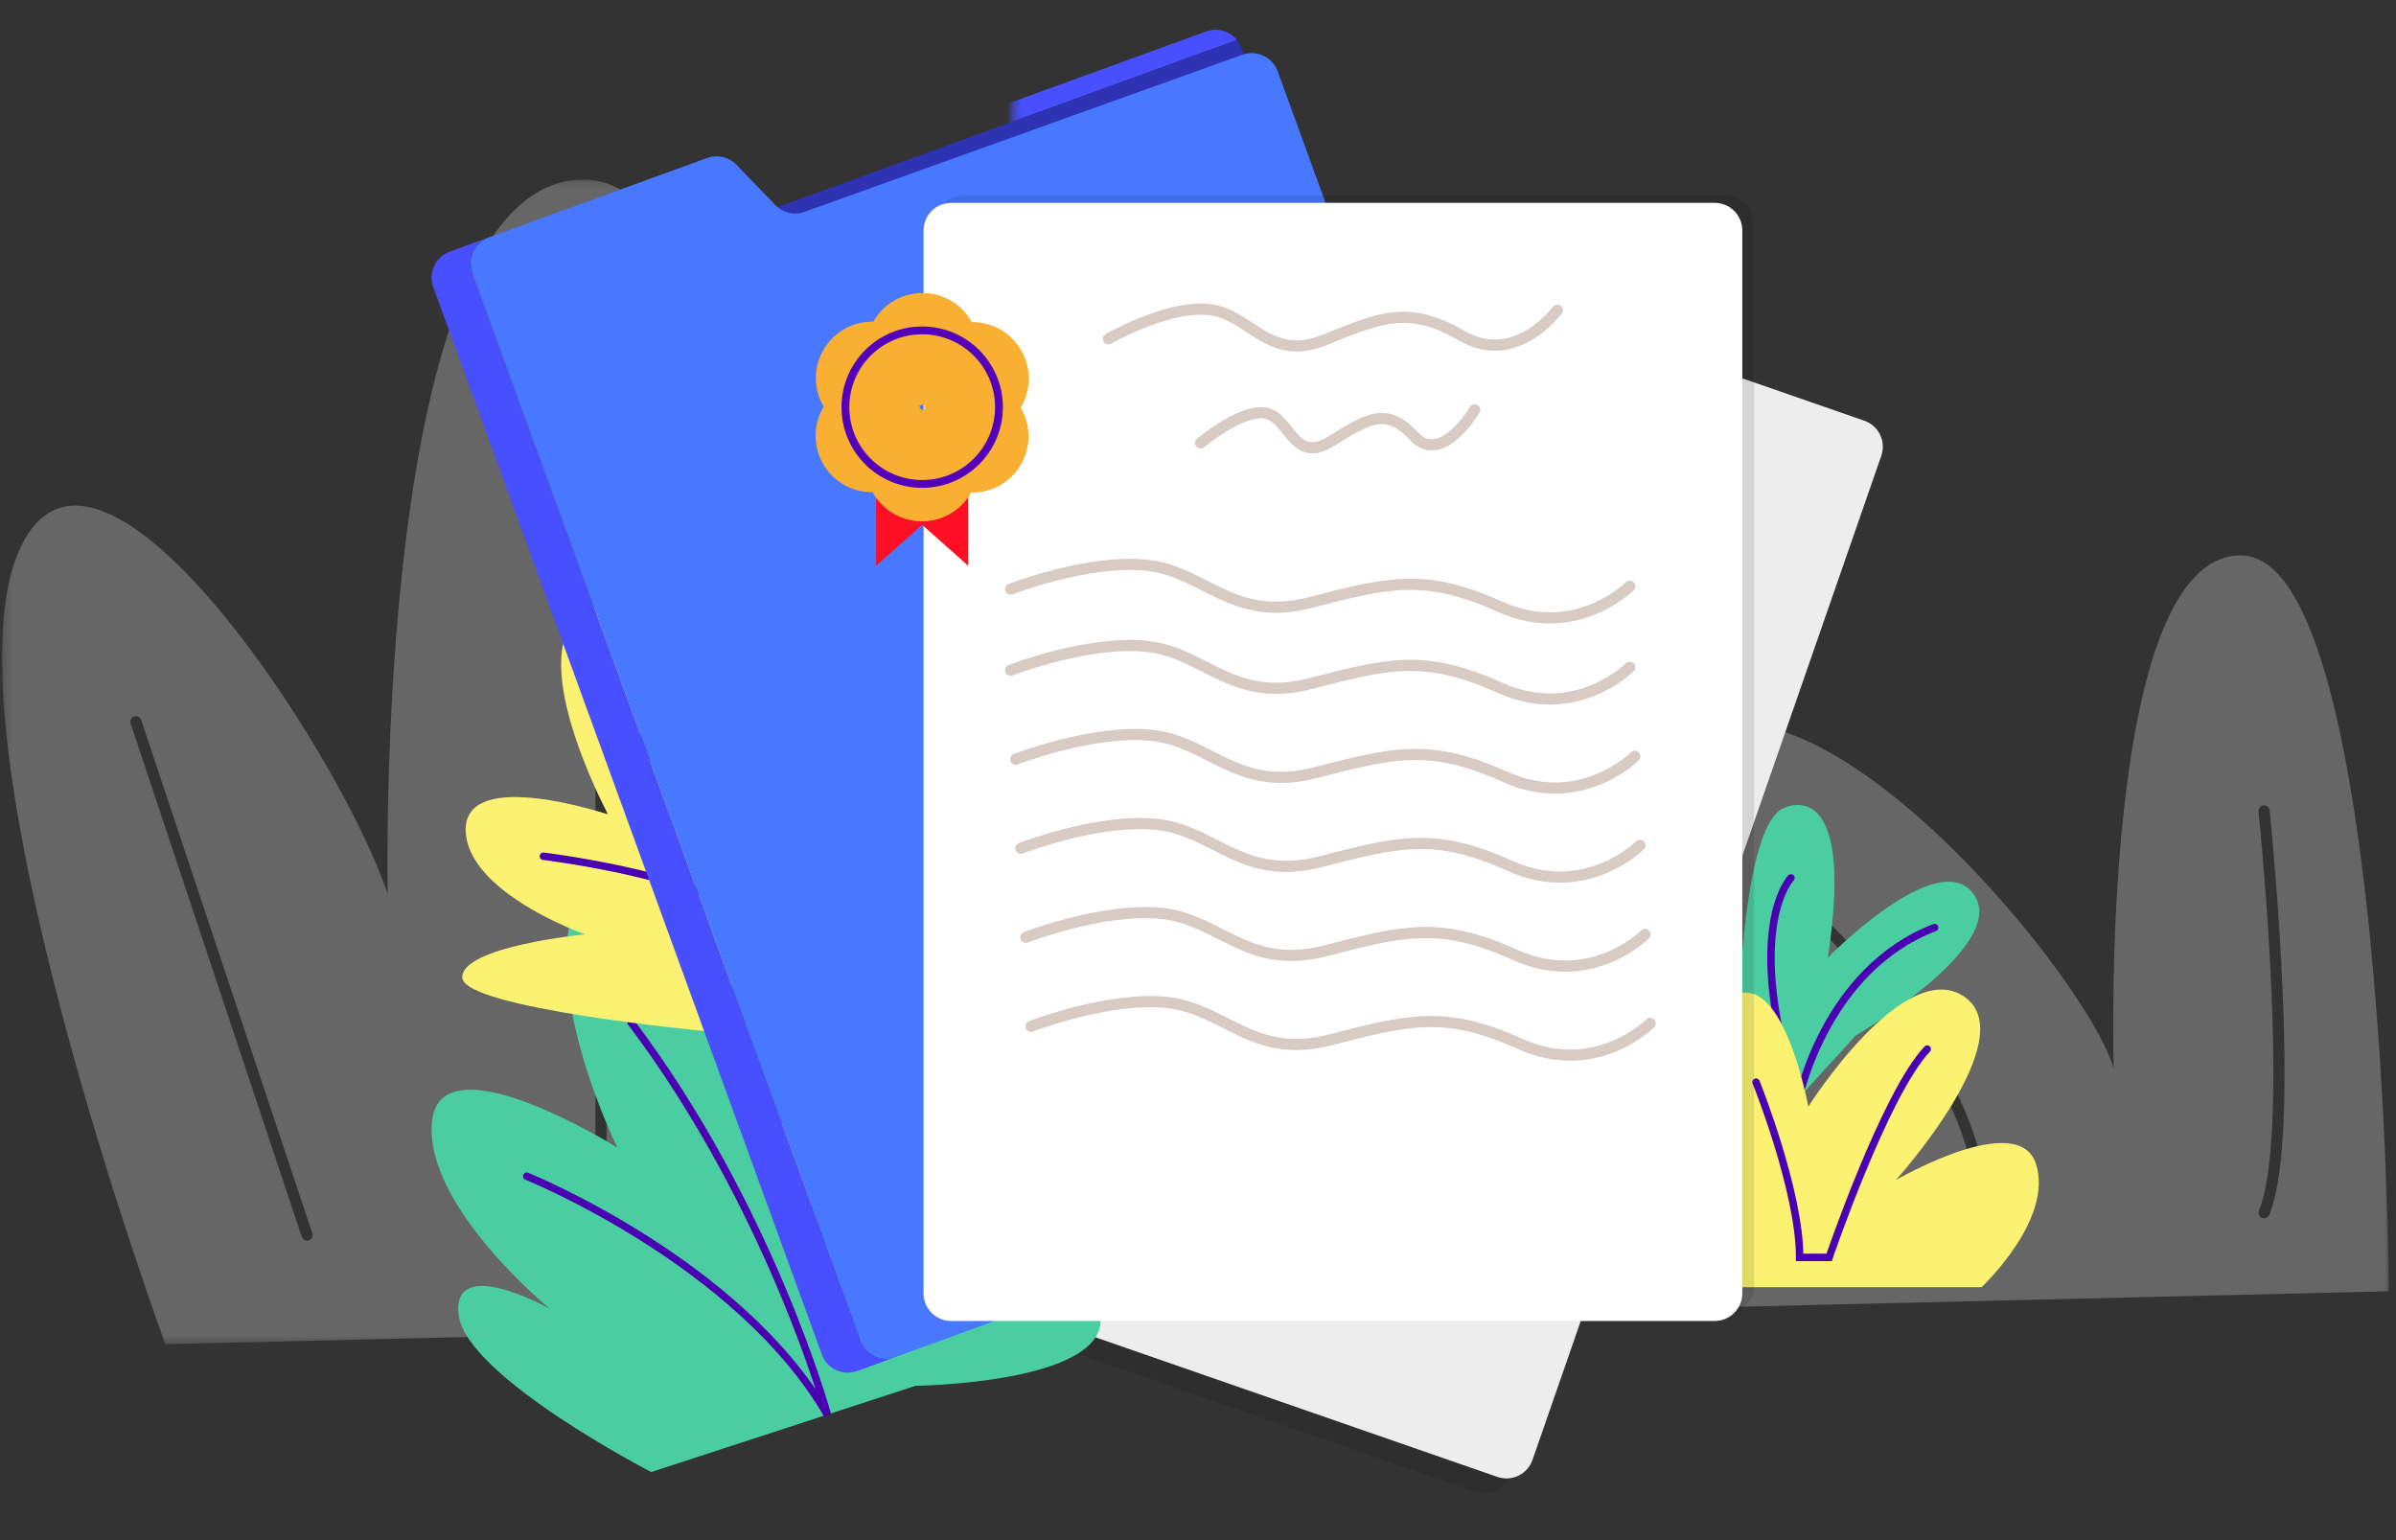 <?xml version="1.0" encoding="UTF-8"?>
<svg width="322px" height="207px" viewBox="0 0 322 207" version="1.1" xmlns="http://www.w3.org/2000/svg" xmlns:xlink="http://www.w3.org/1999/xlink">
    <rect x="0" y="0" width="322" height="207" fill="#333333" stroke="none"/>
    <title>2A982FB5-023F-4713-B0AE-434C12731975</title>
    <defs>
        <polygon id="path-1" points="0.268 0.129 321.068 0.129 321.068 156.665 0.268 156.665"></polygon>
        <polygon id="path-3" points="0.349 0.091 66.391 0.091 66.391 25.185 0.349 25.185"></polygon>
    </defs>
    <g id="All" stroke="none" stroke-width="1" fill="none" fill-rule="evenodd">
        <g transform="translate(-1092, -114)" id="Bitmap">
            <g transform="translate(372, 0)">
                <g id="Group-15" transform="translate(720, 114)">
                    <g id="Group-14" transform="translate(0, 24)">
                        <mask id="mask-2" fill="white">
                            <use xlink:href="#path-1"></use>
                        </mask>
                        <g id="Clip-2"></g>
                        <path d="M78.435,0.129 C106.896,0.129 110.454,126.069 110.454,126.069 L110.466,126.001 C110.856,123.787 120.785,68.436 138.916,68.436 C157.415,68.436 135.358,132.473 144.607,131.05 C153.858,129.628 147.453,12.225 173.781,43.531 C200.107,74.839 188.011,123.223 216.473,122.511 C244.933,121.801 206.511,99.742 222.876,78.396 C239.242,57.051 280.51,106.858 284.068,119.665 C284.068,119.665 281.934,50.646 301.145,50.646 C320.357,50.646 321.068,149.55 321.068,149.55 L22.224,156.665 C22.224,156.665 -7.66,75.551 2.301,50.646 C12.262,25.744 45.705,76.973 52.108,96.185 C52.108,96.185 49.974,0.129 78.435,0.129 Z M171.283,72.25 L171.182,72.255 C170.804,72.299 170.525,72.615 170.518,72.984 L170.523,73.086 L178.523,142.086 L178.541,142.187 C178.633,142.545 178.977,142.789 179.354,142.745 C179.731,142.701 180.011,142.385 180.018,142.016 L180.013,141.914 L172.013,72.914 L171.994,72.813 C171.92,72.52 171.676,72.304 171.383,72.259 L171.283,72.25 Z M18.941,72.668 C18.778,72.337 18.391,72.168 18.031,72.288 C17.638,72.419 17.425,72.844 17.556,73.237 L17.556,73.237 L40.556,142.237 L40.595,142.332 C40.758,142.663 41.145,142.832 41.505,142.712 C41.898,142.581 42.11,142.156 41.979,141.763 L41.979,141.763 L18.979,72.763 Z M304.292,84.25 L304.19,84.254 C303.812,84.293 303.53,84.607 303.518,84.976 L303.522,85.078 L303.793,87.872 L303.989,90.048 C304.145,91.821 304.299,93.696 304.447,95.648 L304.52,96.63 L304.632,98.191 C304.998,103.384 305.268,108.474 305.41,113.266 C305.776,125.665 305.236,134.684 303.575,138.714 C303.417,139.097 303.599,139.535 303.982,139.693 C304.365,139.851 304.803,139.669 304.961,139.286 C306.644,135.205 307.222,126.783 306.96,115.153 L306.944,114.516 L306.909,113.222 C306.767,108.408 306.495,103.298 306.129,98.086 L306.016,96.52 L305.942,95.535 C305.819,93.903 305.691,92.325 305.561,90.815 L305.484,89.917 L305.327,88.174 C305.286,87.725 305.247,87.301 305.209,86.902 L305.171,86.511 L305.014,84.922 C304.978,84.579 304.716,84.314 304.391,84.26 L304.292,84.25 Z M238.688,94.524 C238.449,94.815 238.466,95.232 238.712,95.503 L238.792,95.58 L239.748,96.396 L240.643,97.188 C241.37,97.84 242.152,98.563 242.979,99.351 C246.129,102.356 249.28,105.697 252.219,109.281 C260.027,118.806 264.926,128.277 265.52,137.051 C265.548,137.464 265.905,137.776 266.319,137.748 C266.732,137.72 267.044,137.363 267.016,136.949 C266.397,127.799 261.367,118.074 253.379,108.33 C250.398,104.695 247.206,101.311 244.014,98.266 C242.896,97.2 241.858,96.252 240.926,95.433 C240.664,95.203 240.426,94.997 240.212,94.815 L240.057,94.683 L239.744,94.42 C239.424,94.157 238.951,94.204 238.688,94.524 Z M80.768,31.25 C80.388,31.25 80.074,31.532 80.025,31.898 L80.018,32 L80.018,135 L80.025,135.102 C80.074,135.468 80.388,135.75 80.768,135.75 C81.148,135.75 81.461,135.468 81.511,135.102 L81.518,135 L81.518,32 L81.511,31.898 C81.461,31.532 81.148,31.25 80.768,31.25 Z" id="Combined-Shape" fill-opacity="0.25" fill="#FFFFFF" mask="url(#mask-2)"></path>
                    </g>
                    <g id="Group-56" transform="translate(37, 0)">
                        <path d="M42.175,177.32 C42.175,177.32 50.575,189.133 67.9,179.682" id="Stroke-11" stroke="#5400BA" stroke-width="1.05" stroke-linecap="round"></path>
                        <path d="M161.237,200.503 L64.297,166.832 C62.363,166.161 61.341,164.049 62.012,162.116 L108.888,27.156 C109.559,25.223 111.671,24.201 113.604,24.872 L210.544,58.543 C212.478,59.214 213.5,61.326 212.829,63.258 L165.953,198.218 C165.282,200.151 163.17,201.175 161.237,200.503" id="Fill-19" fill="#000000" opacity="0.1"></path>
                        <path d="M164.237,198.503 L67.297,164.832 C65.363,164.161 64.341,162.049 65.012,160.116 L111.888,25.156 C112.559,23.223 114.671,22.201 116.604,22.872 L213.544,56.543 C215.478,57.214 216.5,59.326 215.829,61.258 L168.953,196.218 C168.282,198.151 166.17,199.175 164.237,198.503" id="Fill-19-Copy" fill="#EDEDED"></path>
                        <g id="Group-23" transform="translate(98.8, 0.609)">
                            <mask id="mask-4" fill="white">
                                <use xlink:href="#path-3"></use>
                            </mask>
                            <g id="Clip-22"></g>
                            <path d="M30.439,4.758 L-34.751,28.486 L-35.604,26.144 L26.296,3.614 C27.811,3.063 29.462,3.566 30.439,4.758" id="Fill-21" fill="#474FFF" mask="url(#mask-4)"></path>
                        </g>
                        <path d="M129.845,6.438 L132.494,13.715 L67.112,37.512 L64.049,29.094 L129.239,5.368 C129.49,5.68 129.699,6.038 129.845,6.438" id="Fill-24" fill="#2D33B2"></path>
                        <g id="Group-10" transform="translate(56.5, 137.5) rotate(-16) translate(-56.5, -137.5) translate(15, 80)">
                            <path d="M19.115,113.86 C19.115,113.86 -1.193,94.729 0.055,86.465 C1.303,78.2 12.033,88.969 12.033,88.969 C12.033,88.969 -0.444,70.937 3.798,60.419 C8.041,49.901 26.757,70.687 26.757,70.687 C26.757,70.687 22.764,48.648 30.001,38.13 C37.238,27.612 51.712,93.978 51.712,93.978 C51.712,93.978 67.183,80.203 72.424,81.957 C72.424,81.957 84.153,85.464 61.693,101.742 C61.693,101.742 84.652,101.742 82.905,110.507 C81.158,119.273 56.453,112.511 56.453,112.511 L19.115,113.86 Z" id="Fill-15" fill="#4BCDA2"></path>
                            <path d="M14,71.031 C14,71.031 38.255,89.987 43.999,113 C43.999,113 44.309,83.912 33.158,55" id="Stroke-19" stroke="#4A00B2" stroke-linecap="round"></path>
                            <path d="M42.698,59 C42.698,59 11.829,46.949 13.034,42.937 C14.239,38.925 30.476,41.942 30.476,41.942 C30.476,41.942 16.641,32.098 18.953,23.977 C21.266,15.856 37.901,27.299 37.901,27.299 C37.901,27.299 32.492,2.212 42.822,0.114 C53.151,-1.985 54.341,25.701 54.341,25.701 C54.341,25.701 59.763,5.842 67.179,9.658 C74.595,13.473 73.988,27.717 73.988,27.717 L42.698,59 Z" id="Fill-23" fill="#FBF272"></path>
                            <path d="M28,30.307 C28,30.307 43.902,37.031 50.902,44 L54,40.921 C54,40.921 42.768,18.108 42.519,9" id="Stroke-25" stroke="#4A00B2" stroke-linecap="round"></path>
                        </g>
                        <g id="Group-11" transform="translate(143, 106)">
                            <path d="M45.919,58.926 C45.919,58.926 19.975,60.016 15.304,53.813 C10.634,47.612 24.781,47.465 24.781,47.465 C24.781,47.465 4.674,44.055 0.462,34.394 C-3.751,24.734 22.253,25.781 22.253,25.781 C22.253,25.781 5.023,14.117 2.764,2.463 C0.504,-9.191 53.99,24.302 53.99,24.302 C53.99,24.302 54.942,5.048 59.524,2.698 C59.524,2.698 69.503,-2.832 65.654,22.701 C65.654,22.701 80.632,7.415 85.309,14.274 C89.986,21.133 69.382,33.189 69.382,33.189 L45.919,58.926 Z" id="Fill-1" fill="#4BCDA2"></path>
                            <path d="M60.686,12 C60.686,12 54.04,18.822 61.656,42 C61.656,42 65.112,24.389 80,18.669" id="Stroke-7" stroke="#4A00B2" stroke-linecap="round"></path>
                            <path d="M45.491,67 C45.491,67 33.194,38.472 36.595,36.607 C39.996,34.74 48.63,47.537 48.63,47.537 C48.63,47.537 46.014,31.798 52.816,27.937 C59.619,24.075 63.02,42.738 63.02,42.738 C63.02,42.738 75.84,22.467 83.951,27.937 C92.061,33.407 74.794,52.603 74.794,52.603 C74.794,52.603 91.277,43.004 93.631,50.47 C95.986,57.935 86.306,67 86.306,67 L45.491,67 Z" id="Fill-9" fill="#FBF272"></path>
                            <path d="M56,39.445 C56,39.445 61.857,54.002 61.857,63 L65.82,63 C65.82,63 73.302,41.046 79,35" id="Stroke-11" stroke="#4A00B2" stroke-linecap="round"></path>
                        </g>
                        <path d="M83.454,182.35 L78.196,184.264 C76.273,184.964 74.144,183.965 73.447,182.049 L21.225,38.57 C20.525,36.646 21.516,34.52 23.439,33.82 L28.697,31.907 C26.773,32.607 25.782,34.732 26.482,36.655 L78.704,180.136 C79.402,182.05 81.53,183.051 83.454,182.35" id="Fill-26" fill="#474FFF"></path>
                        <path d="M134.705,9.578 L182.97,142.186 C183.667,144.102 182.679,146.235 180.755,146.936 L83.454,182.35 C81.53,183.05 79.402,182.051 78.705,180.136 L26.482,36.656 C25.782,34.732 26.773,32.606 28.697,31.906 L58.031,21.23 C59.407,20.729 60.946,21.085 61.96,22.136 L67.198,27.564 C68.212,28.614 69.742,28.974 71.109,28.476 L129.973,7.357 C131.891,6.669 134.007,7.664 134.705,9.578" id="Fill-28" fill="#4778FF"></path>
                        <path d="M195.01,176.577 L92.388,176.577 C90.342,176.577 88.682,174.919 88.682,172.872 L88.682,30.003 C88.682,27.957 90.342,26.297 92.388,26.297 L195.01,26.297 C197.056,26.297 198.715,27.957 198.715,30.003 L198.715,172.872 C198.715,174.919 197.056,176.577 195.01,176.577" id="Fill-30" fill="#020202" opacity="0.103"></path>
                        <path d="M193.442,177.545 L90.821,177.545 C88.775,177.545 87.116,175.886 87.116,173.84 L87.116,30.971 C87.116,28.924 88.775,27.265 90.821,27.265 L193.442,27.265 C195.488,27.265 197.147,28.924 197.147,30.971 L197.147,173.84 C197.147,175.886 195.488,177.545 193.442,177.545" id="Fill-32" fill="#FFFFFF"></path>
                        <path d="M172.291,41.695 C172.291,41.695 166.709,49.301 159.514,45.155 C152.319,41.01 148.71,42.586 141.055,45.675 C133.401,48.762 131.019,42.126 125.394,41.591 C119.769,41.057 111.972,45.536 111.972,45.536" id="Stroke-34" stroke="#D7CBC4" stroke-width="1.5" stroke-linecap="round"></path>
                        <path d="M182.026,89.683 C182.026,89.683 174.743,97.033 164.552,92.436 C154.361,87.84 149.459,89.222 139.05,91.895 C128.642,94.568 124.964,87.737 117.153,86.873 C109.342,86.01 98.815,90.078 98.815,90.078" id="Stroke-36" stroke="#D7CBC4" stroke-width="1.5" stroke-linecap="round"></path>
                        <path d="M182.026,78.785 C182.026,78.785 174.743,86.135 164.552,81.539 C154.361,76.942 149.459,78.325 139.05,80.997 C128.642,83.671 124.964,76.839 117.153,75.976 C109.342,75.113 98.815,79.181 98.815,79.181" id="Stroke-38" stroke="#D7CBC4" stroke-width="1.5" stroke-linecap="round"></path>
                        <path d="M182.71,101.65 C182.71,101.65 175.428,109 165.237,104.404 C155.046,99.807 150.144,101.19 139.735,103.862 C129.326,106.536 125.649,99.704 117.837,98.84 C110.026,97.977 99.499,102.045 99.499,102.045" id="Stroke-40" stroke="#D7CBC4" stroke-width="1.5" stroke-linecap="round"></path>
                        <path d="M183.395,113.617 C183.395,113.617 176.112,120.967 165.921,116.371 C155.73,111.774 150.828,113.157 140.419,115.83 C130.01,118.503 126.332,111.671 118.521,110.808 C110.71,109.944 100.183,114.013 100.183,114.013" id="Stroke-42" stroke="#D7CBC4" stroke-width="1.5" stroke-linecap="round"></path>
                        <path d="M184.079,125.585 C184.079,125.585 176.797,132.935 166.605,128.339 C156.415,123.742 151.513,125.124 141.104,127.797 C130.695,130.47 127.017,123.638 119.206,122.774 C111.394,121.911 100.868,125.98 100.868,125.98" id="Stroke-44" stroke="#D7CBC4" stroke-width="1.5" stroke-linecap="round"></path>
                        <path d="M184.764,137.552 C184.764,137.552 177.481,144.902 167.29,140.306 C157.099,135.71 152.197,137.091 141.788,139.765 C131.38,142.437 127.702,135.606 119.89,134.742 C112.079,133.879 101.553,137.947 101.553,137.947" id="Stroke-46" stroke="#D7CBC4" stroke-width="1.5" stroke-linecap="round"></path>
                        <path d="M161.194,55.079 C161.194,55.079 156.761,62.616 153.017,58.623 C149.273,54.631 146.879,56.221 141.837,59.341 C136.796,62.462 136.3,55.967 132.99,55.505 C129.68,55.044 124.357,59.534 124.357,59.534" id="Stroke-48" stroke="#D7CBC4" stroke-width="1.5" stroke-linecap="round"></path>
                        <polygon id="Fill-50" fill="#FF0F24" points="93.125 76.049 86.933 70.546 80.743 76.049 80.743 63.666 93.125 63.666"></polygon>
                        <path d="M86.929,55.175 C86.889,55.095 86.851,55.02 86.806,54.942 C86.716,54.942 86.632,54.945 86.543,54.95 C86.59,54.876 86.636,54.801 86.679,54.729 C86.638,54.645 86.589,54.568 86.536,54.491 C86.628,54.5 86.72,54.505 86.813,54.499 C86.856,54.426 86.897,54.349 86.938,54.272 C86.978,54.351 87.017,54.427 87.061,54.505 C87.151,54.505 87.236,54.502 87.325,54.497 C87.278,54.571 87.231,54.645 87.188,54.718 C87.229,54.802 87.278,54.879 87.332,54.955 C87.238,54.946 87.147,54.942 87.054,54.948 C87.012,55.02 86.97,55.098 86.929,55.175 M95.681,43.562 C94.986,43.371 94.285,43.285 93.6,43.294 C93.272,42.694 92.852,42.126 92.342,41.615 C89.404,38.647 84.608,38.623 81.641,41.567 C81.128,42.071 80.703,42.634 80.367,43.234 C79.681,43.221 78.981,43.3 78.285,43.484 C74.244,44.546 71.829,48.687 72.893,52.727 C73.076,53.424 73.351,54.073 73.701,54.663 C73.343,55.25 73.063,55.898 72.876,56.592 C71.774,60.623 74.155,64.787 78.185,65.885 C78.88,66.076 79.581,66.162 80.266,66.153 C80.595,66.753 81.015,67.321 81.524,67.832 C84.464,70.8 89.259,70.823 92.226,67.879 C92.738,67.376 93.164,66.813 93.499,66.213 C94.186,66.226 94.886,66.146 95.582,65.963 C99.623,64.9 102.037,60.76 100.975,56.719 C100.791,56.023 100.516,55.374 100.166,54.783 C100.524,54.197 100.804,53.549 100.991,52.855 C102.093,48.823 99.712,44.66 95.681,43.562" id="Fill-52" fill="#F9AF32"></path>
                        <path d="M97.252,54.723 C97.252,60.423 92.632,65.042 86.934,65.042 C81.234,65.042 76.615,60.423 76.615,54.723 C76.615,49.024 81.234,44.405 86.934,44.405 C92.632,44.405 97.252,49.024 97.252,54.723 Z" id="Stroke-54" stroke="#5400BA" stroke-width="1.05" stroke-linecap="round"></path>
                    </g>
                </g>
            </g>
        </g>
    </g>
</svg>